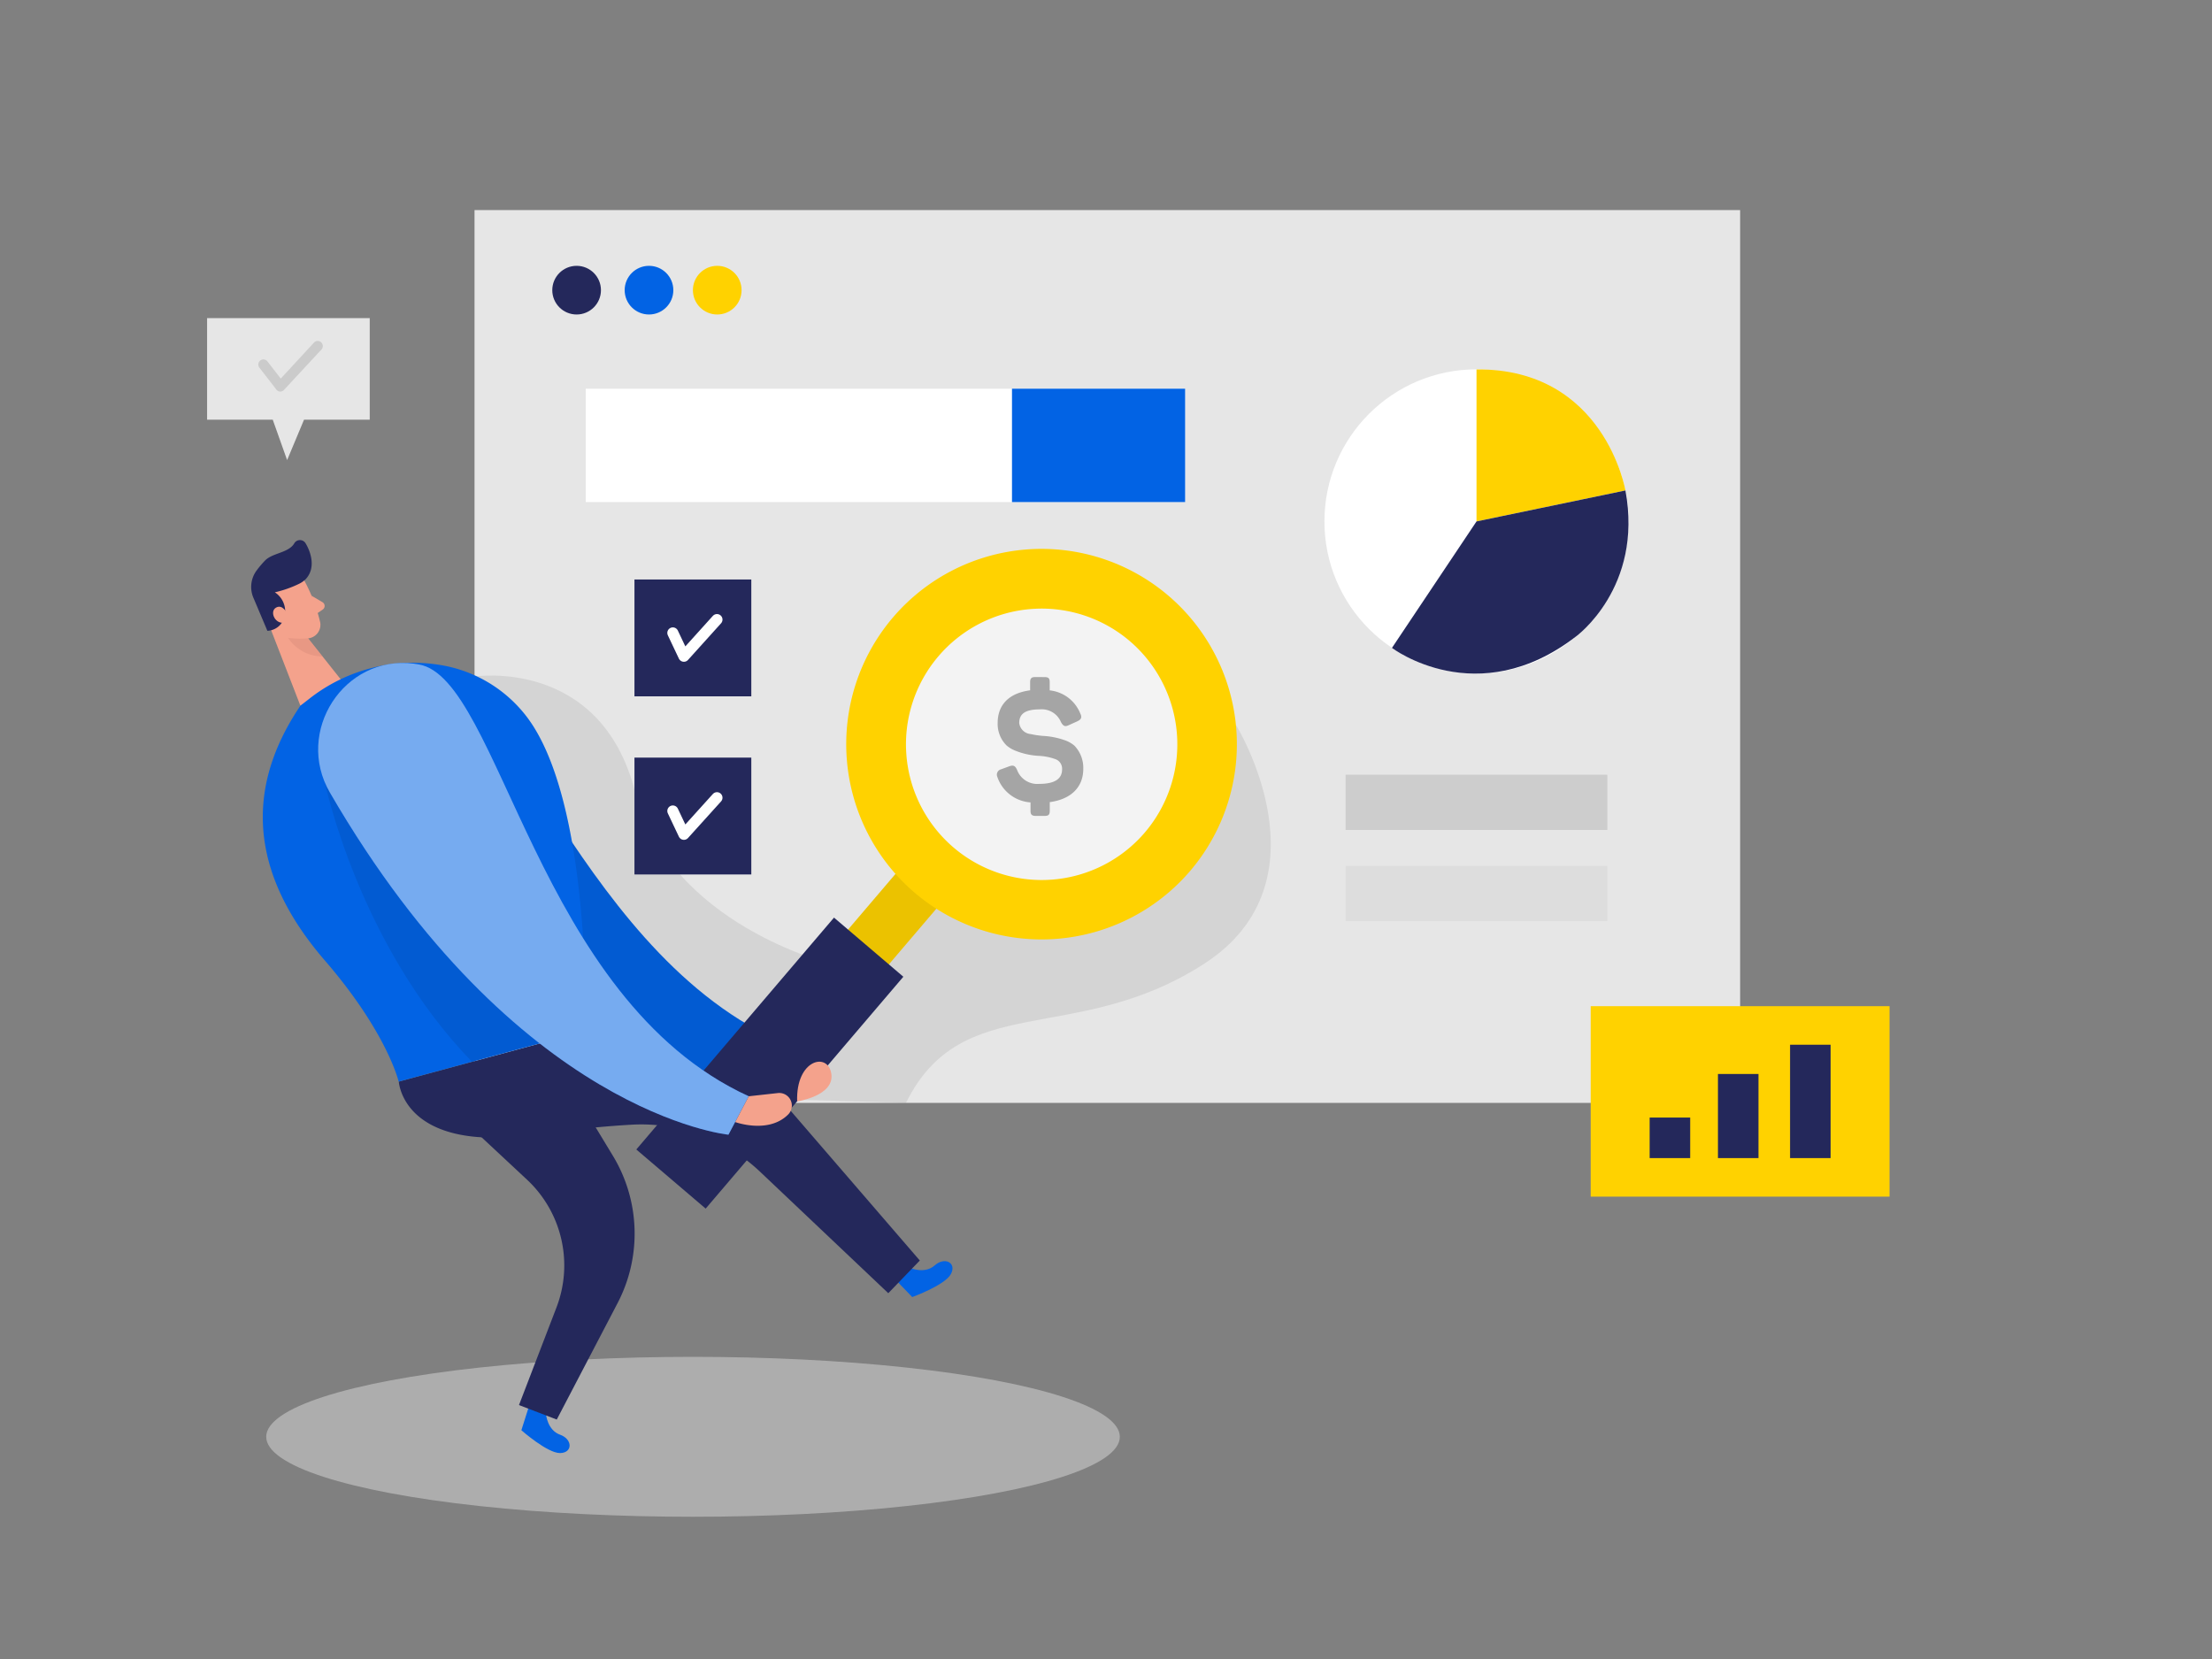 <svg id="Layer_1" data-name="Layer 1" xmlns="http://www.w3.org/2000/svg" viewBox="0 0 400 300"><rect x="0" y="0" width="400" height="300" fill="#808080" stroke="none"/><title>#112_report analysis_twocolour</title><ellipse cx="125.32" cy="259.82" rx="77.18" ry="14.46" fill="#e6e6e6" opacity="0.45"/><rect x="85.81" y="37.99" width="228.86" height="161.45" fill="#e6e6e6"/><path d="M223.48,131.06s17.52,28.27-5.81,43.27-43.67,4.54-53.84,25.1l-40.57-1.17L85.81,122.34s22.72-3.52,29,20.73,35.61,31.26,35.61,31.26l19.81-15.2,17.29,5.54,19.45-5.54L219,141.47Z" opacity="0.08"/><circle cx="104.27" cy="52.47" r="4.4" fill="#24285b"/><circle cx="117.36" cy="52.47" r="4.4" fill="#0263e4"/><circle cx="129.7" cy="52.47" r="4.4" fill="#ffd200"/><path d="M98.74,255.77s.24,2.85,2.54,3.67,2.29,3.29,0,3.32-7-4.13-7-4.13l1.35-4.25Z" fill="#0263e4"/><path d="M164.59,229.29s2.62,1.15,4.44-.47,4-.46,2.93,1.56-7,4.17-7,4.17l-3.09-3.21Z" fill="#0263e4"/><path d="M72.12,195.59s.67,12.88,24.35,9.6c7.28-1,13.13-1.55,17.74-1.81a31.25,31.25,0,0,1,23.28,8.55l23.14,21.92,5.7-5.91-24.67-28.6a35.3,35.3,0,0,0-24.56-12.19l-11.22-.69Z" fill="#24285b"/><path d="M79.41,198.5l15.88,14.81a21.22,21.22,0,0,1,5.33,23.14l-6.77,17.63,6.83,2.62,11-21.06a27.17,27.17,0,0,0-.85-26.64l-10.15-16.75Z" fill="#24285b"/><path d="M65.12,147c-7.86-10-1-25,11.78-25.18h.92c14.92.41,29.47,57,70,69l-2.68,7.39S106.61,199.9,65.12,147Z" fill="#0263e4"/><path d="M65.12,147c-7.86-10-1-25,11.78-25.18h.92c14.92.41,29.47,57,70,69l-2.68,7.39S106.61,199.9,65.12,147Z" opacity="0.08"/><circle cx="187.47" cy="135.52" r="26.84" fill="#fff" opacity="0.53"/><rect x="111.5" y="179.22" width="69.2" height="9.7" transform="translate(-88.76 175.84) rotate(-49.55)" fill="#ffd200"/><rect x="111.5" y="179.22" width="69.2" height="9.7" transform="translate(-88.76 175.84) rotate(-49.55)" opacity="0.08"/><rect x="130.98" y="164.69" width="16.48" height="55.1" transform="translate(157.99 -44.37) rotate(40.45)" fill="#24285b"/><path d="M165.45,161.47a35.32,35.32,0,1,1,49.79-4A35.36,35.36,0,0,1,165.45,161.47Zm38.84-45.55a24.54,24.54,0,1,0,2.75,34.6A24.57,24.57,0,0,0,204.29,115.92Z" fill="#ffd200"/><path d="M55,104.93a30.46,30.46,0,0,1,2.91,7.64,2.47,2.47,0,0,1-2,2.84,5.46,5.46,0,0,1-5.55-2L47.23,110a4.41,4.41,0,0,1-.11-5.1C48.86,102,53.69,102.23,55,104.93Z" fill="#f4a28c"/><polygon points="48.49 112.57 54.32 127.61 62.37 123.8 54.9 114.39 48.49 112.57" fill="#f4a28c"/><path d="M54,105.61a20.24,20.24,0,0,1-4.3,1.5,4.09,4.09,0,0,1,1.81,4.12,3.34,3.34,0,0,1-3.16,2.84l-2.46-5.82a5,5,0,0,1,.53-5.11,18,18,0,0,1,1.52-1.79c1.37-1.4,4.3-1.36,5.3-3.14a1.19,1.19,0,0,1,2,0c1,1.65,1.93,4.55,0,6.56A4.56,4.56,0,0,1,54,105.61Z" fill="#24285b"/><path d="M51.89,110.89s-.79-1.72-2-1-.12,3.2,1.76,2.66Z" fill="#f4a28c"/><path d="M56.34,107.73l2,1.18a.79.79,0,0,1,0,1.33l-1.58,1.08Z" fill="#f4a28c"/><path d="M55.71,115.43a19.13,19.13,0,0,1-3.61-.07,7.49,7.49,0,0,0,6.23,3.35Z" fill="#ce8172" opacity="0.31"/><path d="M54.32,127.61l1.57-1.22a30.4,30.4,0,0,1,23.72-6.14,24.58,24.58,0,0,1,15.24,8.85c12.26,15.12,11,57.36,11,57.36l-33.76,9.13s-2.05-8.84-13.38-21.94C42.68,155.08,46.37,139.41,54.32,127.61Z" fill="#0263e4"/><path d="M58.74,141.47S64.82,170.86,85.35,192l13.74-3.72Z" opacity="0.08"/><path d="M59.65,143.31c-6.39-11,2.53-24.89,15.17-23.3l.91.14c14.72,2.48,21.26,60.52,59.67,78.09l-3.67,6.95S93.38,201.47,59.65,143.31Z" fill="#0263e4"/><path d="M59.65,143.31c-6.39-11,2.53-24.89,15.17-23.3l.91.14c14.72,2.48,21.26,60.52,59.67,78.09l-3.67,6.95S93.38,201.47,59.65,143.31Z" fill="#fff" opacity="0.46"/><path d="M132.94,202.9s6,2.21,9.58-1.36a2.28,2.28,0,0,0-1.87-3.88l-5.25.58Z" fill="#f4a28c"/><path d="M144.15,199.17s6.79-1,6.18-5S143.89,191.58,144.15,199.17Z" fill="#f4a28c"/><circle cx="267" cy="94.29" r="27.5" fill="#fff"/><path d="M267,66.8V94.29l26.93-5.6S290.17,66.61,267,66.8Z" fill="#ffd200"/><path d="M267,94.29l-15.29,22.87s15.41,11.72,33.27-2.06c0,0,12.21-8.85,8.95-26.41Z" fill="#24285b"/><rect x="243.33" y="140.09" width="47.33" height="9.99" fill="#a5a5a5" opacity="0.39"/><rect x="243.33" y="156.58" width="47.33" height="9.99" fill="#a5a5a5" opacity="0.13"/><rect x="105.92" y="70.29" width="108.4" height="20.5" fill="#fff"/><rect x="183" y="70.29" width="31.31" height="20.5" fill="#0263e4"/><rect x="287.65" y="181.95" width="54.04" height="34.44" fill="#ffd200"/><rect x="298.31" y="202.09" width="7.33" height="7.33" fill="#24285b"/><rect x="310.66" y="194.21" width="7.33" height="15.21" fill="#24285b"/><rect x="323.7" y="188.92" width="7.33" height="20.5" fill="#24285b"/><rect x="114.73" y="104.79" width="21.13" height="21.13" fill="#24285b"/><rect x="114.73" y="137" width="21.13" height="21.13" fill="#24285b"/><polyline points="121.67 114.45 123.67 118.67 129.65 112.04" fill="none" stroke="#fff" stroke-linecap="round" stroke-linejoin="round" stroke-width="2"/><polyline points="121.67 146.65 123.67 150.87 129.65 144.25" fill="none" stroke="#fff" stroke-linecap="round" stroke-linejoin="round" stroke-width="2"/><path d="M188.92,122.44c.69,0,.9.24.9.93v1.47a6.71,6.71,0,0,1,5.52,4.16c.36.72.21,1.11-.6,1.47l-1.47.66c-.69.33-1,.18-1.41-.54a3.76,3.76,0,0,0-3.84-2.31c-2.55,0-3.71.75-3.71,2.46a2.27,2.27,0,0,0,2.06,2,16.78,16.78,0,0,0,2.16.33,14.06,14.06,0,0,1,4,.78,5.45,5.45,0,0,1,1.77,1,5.79,5.79,0,0,1,1.59,4.2c0,3.27-2.19,5.48-6.06,6v1.56c0,.69-.21.93-.9.93h-1.65c-.69,0-.93-.24-.93-.93V145.1a6.83,6.83,0,0,1-6-4.61,1,1,0,0,1,.69-1.38l1.47-.54c.75-.27,1.08-.09,1.41.66a3.9,3.9,0,0,0,4,2.52c2.76,0,4.14-.87,4.14-2.64a1.84,1.84,0,0,0-1.29-1.86,10.21,10.21,0,0,0-3-.57,13.19,13.19,0,0,1-4-.87,5.64,5.64,0,0,1-1.74-1,5.47,5.47,0,0,1-1.62-4.08c0-3.24,2-5.39,5.87-5.9v-1.47c0-.69.24-.93.93-.93Z" fill="#a5a5a5"/><polygon points="37.45 57.52 37.45 75.89 49.32 75.89 51.92 83.2 54.98 75.89 66.86 75.89 66.86 57.52 37.45 57.52" fill="#e6e6e6"/><path d="M50.67,70.81h0a.91.91,0,0,1-.69-.36l-3.1-4a.92.92,0,0,1,1.45-1.13l2.44,3.14,6-6.5a.92.92,0,1,1,1.35,1.25l-6.76,7.29A.91.91,0,0,1,50.67,70.81Z" opacity="0.12"/></svg>